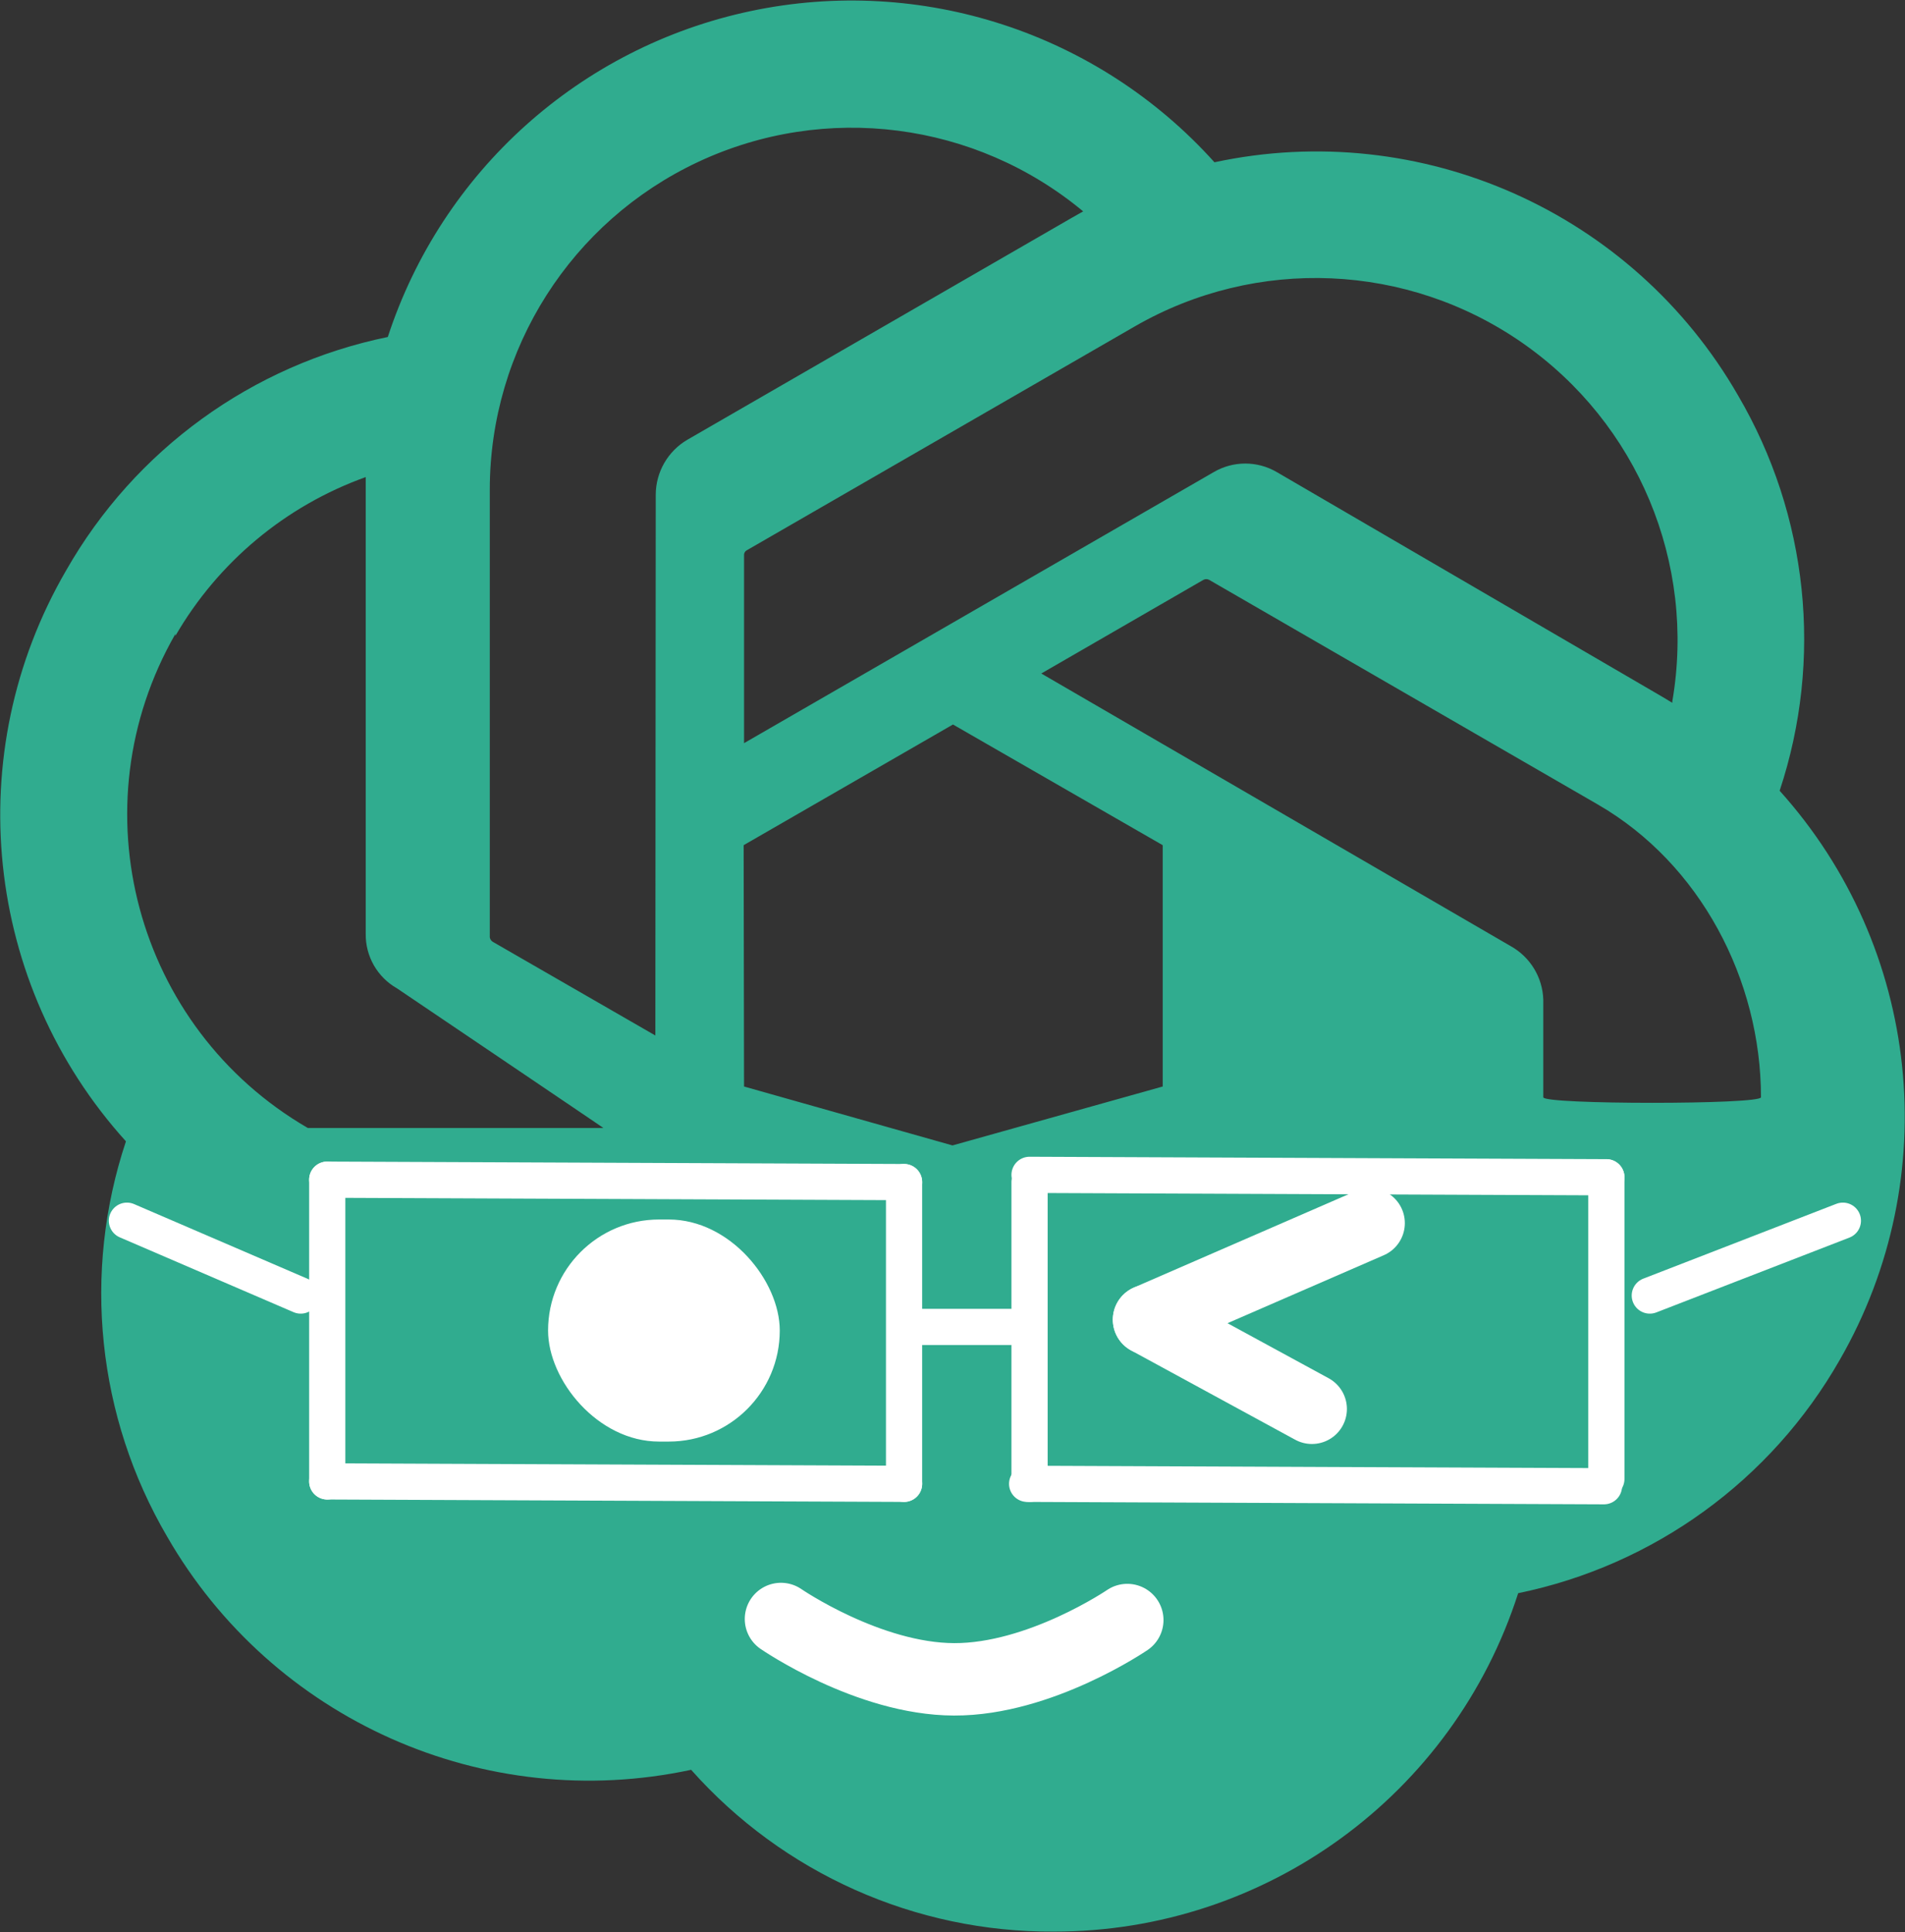 <svg width="925" height="938" viewBox="0 0 925 938" fill="none" xmlns="http://www.w3.org/2000/svg">
<rect x="0" y="0" width="925" height="938" fill="#333333" stroke="none"/>
<path fill-rule="evenodd" clip-rule="evenodd" d="M843.986 192.063C877.995 250.127 885.336 320.029 864.13 383.891V383.895C932.616 459.972 944.4 571.468 893.329 660.18C859.993 718.645 803.094 759.922 737.169 773.466C705.74 871.432 614.593 937.849 511.708 937.755C444.435 938.133 380.26 909.511 335.591 859.208C235.162 880.749 132.316 834.965 81.115 745.923C47.144 687.84 39.869 617.93 61.154 554.098C-7.823 477.859 -19.555 365.756 32.142 276.887C65.461 218.408 122.369 177.126 188.302 163.606C214.575 83.18 281.743 22.868 364.524 5.375C447.305 -12.119 533.131 15.861 589.697 78.782C690.071 57.267 792.848 103.053 843.986 192.063ZM177.583 231.614C138.651 245.588 105.919 272.886 85.181 308.677V307.755C36.895 391.779 65.65 499.03 149.493 547.63H292.994C293.861 548.09 192.736 479.805 192.736 479.805C183.246 474.417 177.44 464.292 177.583 453.38V231.614ZM733.474 459.294L505.611 326.973L584.337 281.505C585.204 281.044 586.243 281.044 587.111 281.505L775.794 390.54C825.571 419.262 855.065 475.653 855.065 532.708C855.065 536.302 749.368 536.302 749.368 532.708V485.344C749.036 474.463 742.994 464.562 733.47 459.29L733.474 459.294ZM806.47 337.876L812.017 341.204L812.021 340.462C823.551 273.315 795.235 205.553 739.358 166.574C683.481 127.595 610.11 124.422 551.075 158.43L362.392 267.282C361.609 267.819 361.184 268.741 361.282 269.684V360.79L589.325 229.212C598.797 223.654 610.534 223.654 620.005 229.212L806.47 337.876ZM318.216 502.716L239.31 457.255C238.511 456.773 237.967 455.962 237.825 455.04V237.528C237.914 169.41 277.356 107.478 339.046 78.592C400.735 49.706 473.561 59.068 525.939 102.618L520.392 105.762L333.743 213.497C324.292 219.04 318.463 229.154 318.404 240.11L318.216 502.716ZM462.732 351.731L361.091 410.317L361.279 527.481L462.493 556.086L564.564 527.481V410.317L462.732 351.731Z" fill="#30AC8F"/>
<path d="M61.633 592.633L146.008 628.961" stroke="white" stroke-width="17.578" stroke-linecap="round"/>
<path d="M801.086 628.961L894.836 592.633" stroke="white" stroke-width="17.578" stroke-linecap="round"/>
<path d="M446.008 644.195H490.539" stroke="white" stroke-width="17.578" stroke-linecap="round"/>
<path d="M158.898 572.711L438.977 573.883" stroke="white" stroke-width="17.578" stroke-linecap="round"/>
<path d="M438.977 573.883V720.367" stroke="white" stroke-width="17.578" stroke-linecap="round"/>
<path d="M158.898 572.711V719.195" stroke="white" stroke-width="17.578" stroke-linecap="round"/>
<path d="M158.898 719.195L438.977 720.367" stroke="white" stroke-width="17.578" stroke-linecap="round"/>
<path d="M499.914 570.367L779.992 571.539" stroke="white" stroke-width="17.578" stroke-linecap="round"/>
<path d="M779.992 571.539V718.023" stroke="white" stroke-width="17.578" stroke-linecap="round"/>
<path d="M499.914 573.883V720.367" stroke="white" stroke-width="17.578" stroke-linecap="round"/>
<path d="M498.742 720.367L778.82 721.539" stroke="white" stroke-width="17.578" stroke-linecap="round"/>
<rect x="266.125" y="592.047" width="112.5" height="107.812" rx="53.906" fill="white"/>
<path d="M557.336 640.68L665.148 593.805" stroke="white" stroke-width="33.984" stroke-linecap="round"/>
<path d="M557.336 640.68L637.023 684.039" stroke="white" stroke-width="33.984" stroke-linecap="round"/>
<path d="M379.211 785.992C379.211 785.992 421.542 815.164 463.293 815.289C505.043 815.414 547.375 786.496 547.375 786.496" stroke="white" stroke-width="35.156" stroke-linecap="round"/>
</svg>
